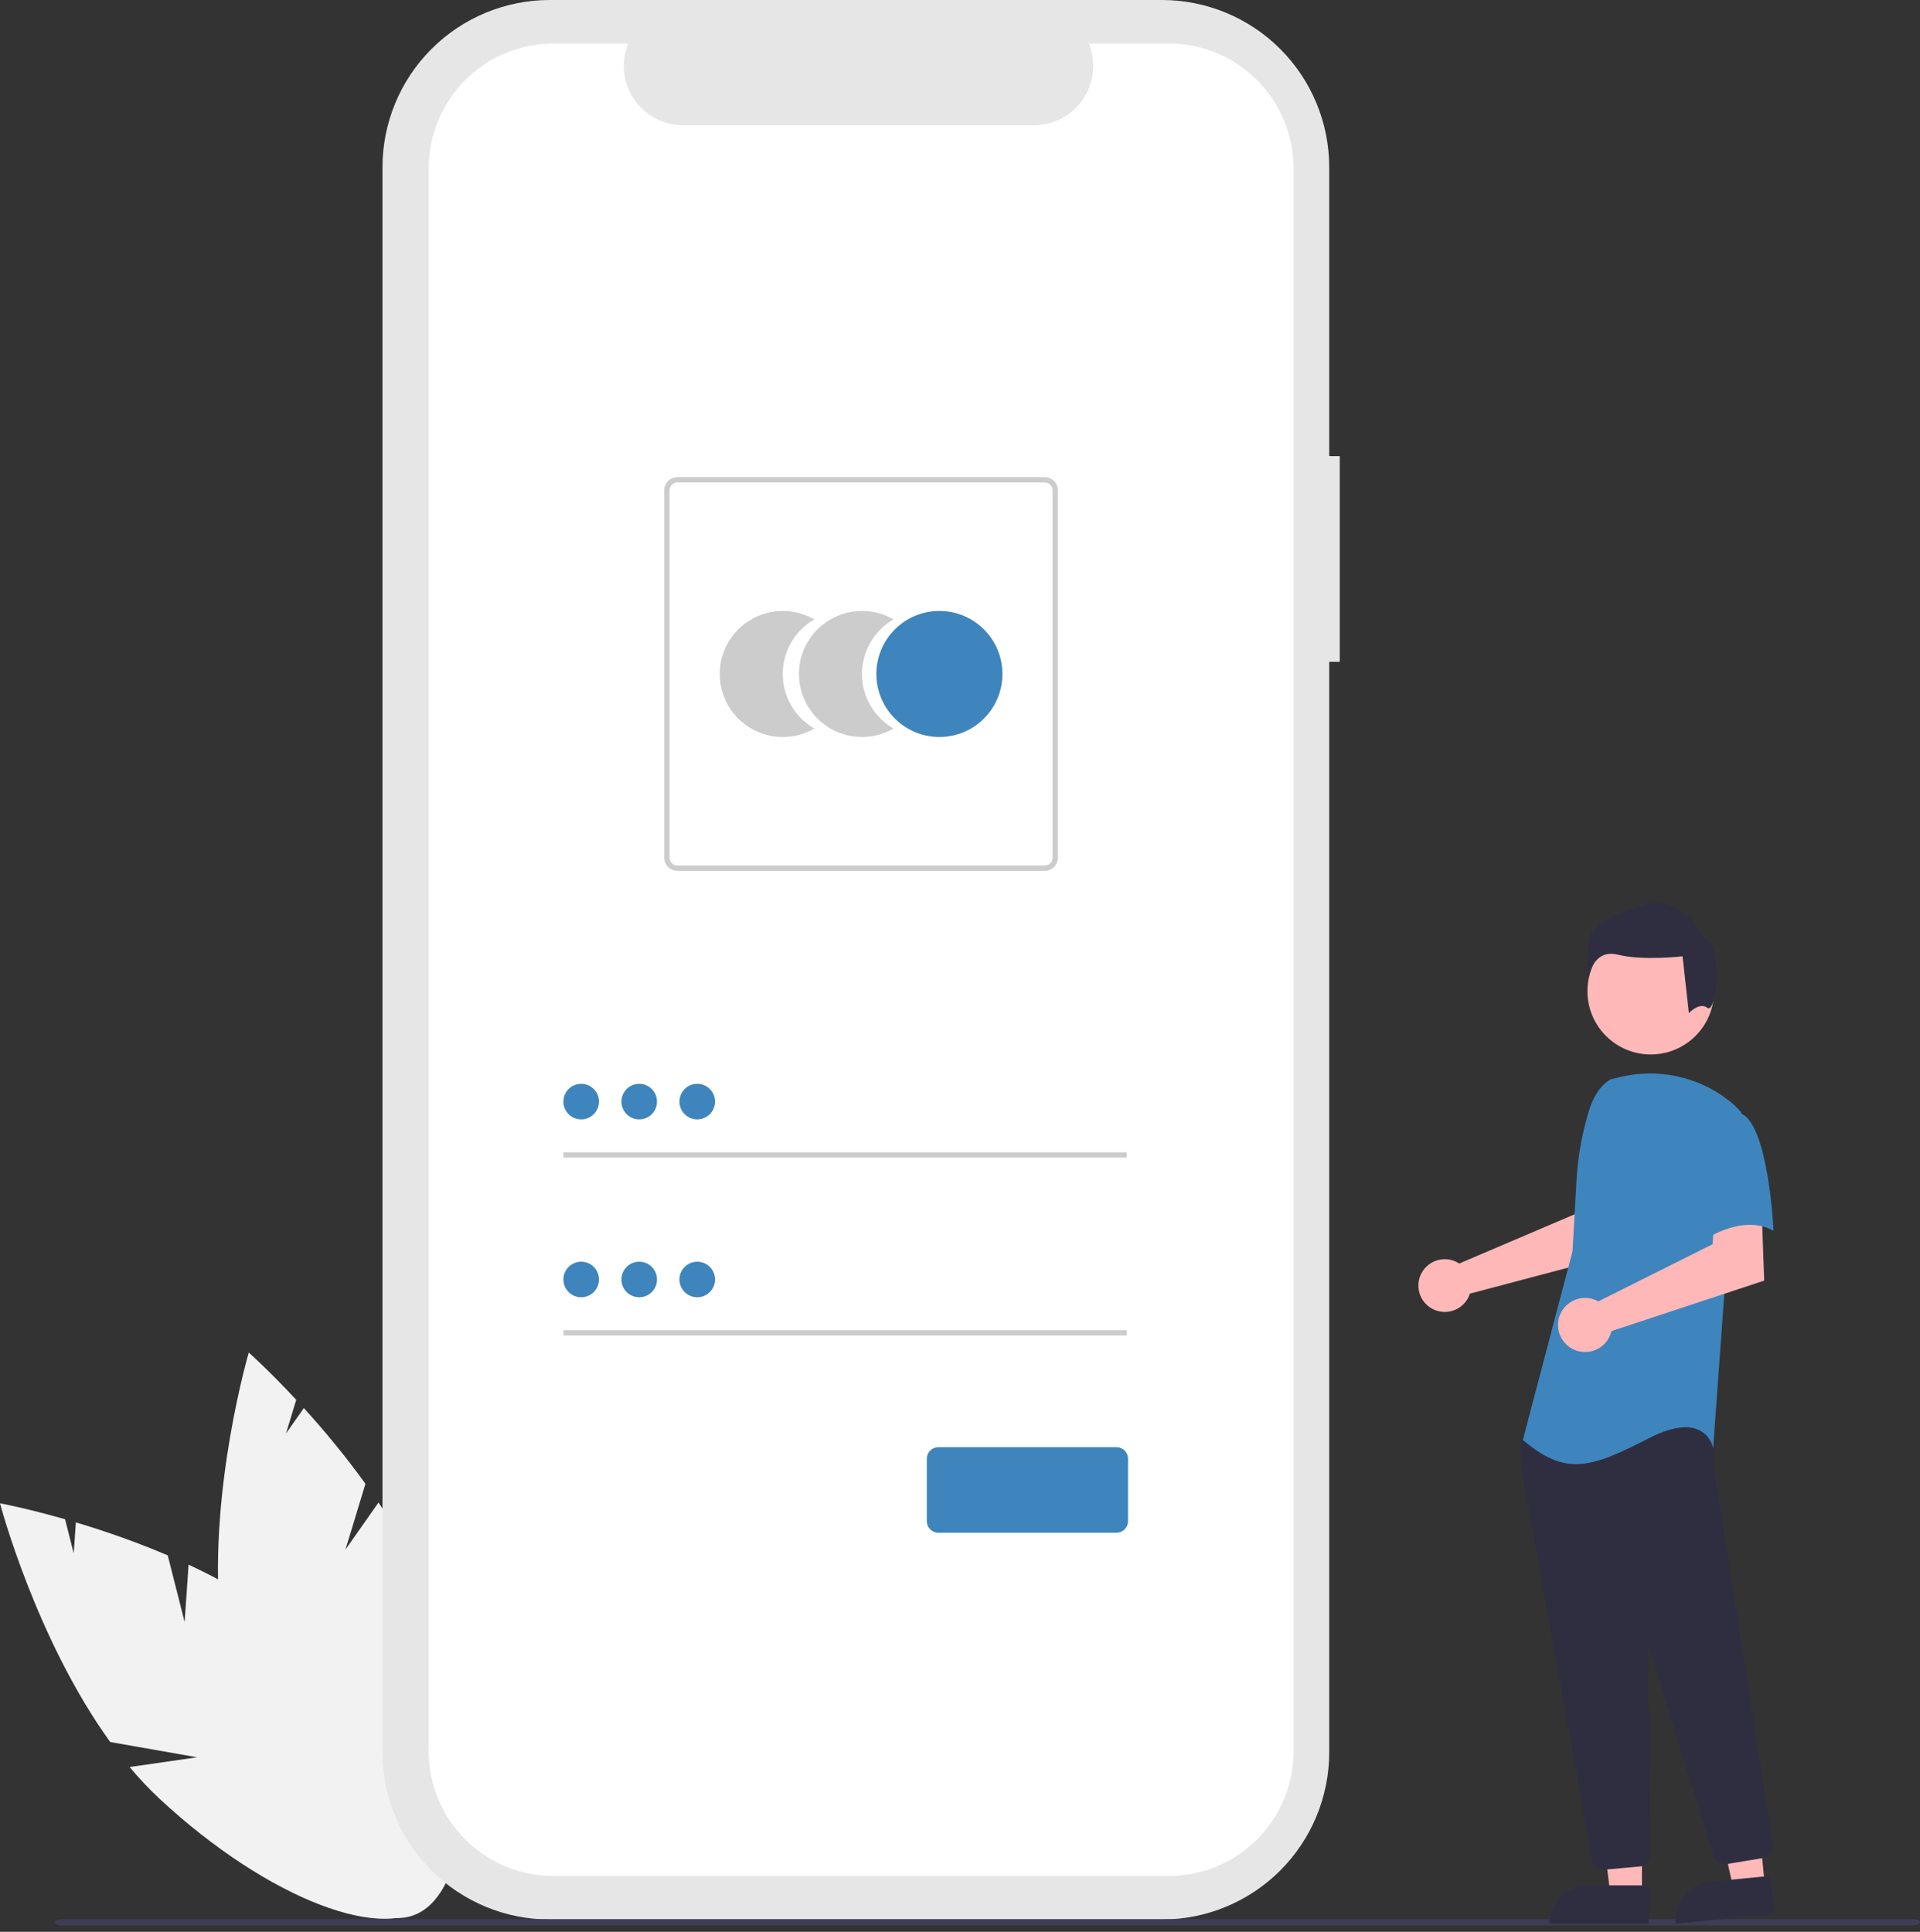 <svg width="159" height="160" viewBox="0 0 159 160" fill="none" xmlns="http://www.w3.org/2000/svg">
<rect x="0" y="0" width="159" height="160" fill="#333333" stroke="none"/>
<g clip-path="url(#clip0_1_144)">
<path d="M15.29 134.345L13.89 128.822C11.407 127.77 8.867 126.859 6.281 126.092L6.105 128.659L5.388 125.831C2.181 124.915 0 124.511 0 124.511C0 124.511 2.946 135.716 9.127 144.282L16.328 145.547L10.733 146.354C11.511 147.289 12.346 148.175 13.235 149.005C22.225 157.35 32.239 161.179 35.6 157.557C38.962 153.935 34.4 144.234 25.41 135.89C22.622 133.303 19.122 131.227 15.617 129.593L15.29 134.345Z" fill="#F2F2F2"/>
<path d="M28.608 128.345L30.264 122.894C28.683 120.71 26.979 118.617 25.162 116.624L23.684 118.73L24.532 115.939C22.26 113.498 20.602 112.025 20.602 112.025C20.602 112.025 17.332 123.139 18.195 133.667L23.705 138.472L18.498 136.271C18.681 137.474 18.938 138.664 19.27 139.834C22.652 151.625 29.245 160.079 33.995 158.716C38.745 157.353 39.854 146.69 36.472 134.9C35.423 131.244 33.499 127.657 31.344 124.447L28.608 128.345Z" fill="#F2F2F2"/>
<path d="M110.949 37.78H110.076V13.85C110.076 12.031 109.718 10.23 109.022 8.55C108.326 6.87 107.305 5.343 106.019 4.057C104.733 2.771 103.206 1.75 101.526 1.054C99.845 0.358 98.044 0 96.225 0H45.526C41.852 0 38.33 1.459 35.732 4.057C33.135 6.654 31.675 10.177 31.675 13.85V145.132C31.675 146.951 32.034 148.752 32.73 150.432C33.426 152.113 34.446 153.64 35.732 154.926C37.018 156.212 38.545 157.232 40.225 157.928C41.906 158.624 43.707 158.982 45.526 158.982H96.225C99.899 158.982 103.422 157.523 106.019 154.926C108.616 152.328 110.076 148.805 110.076 145.132V54.813H110.949L110.949 37.78Z" fill="#E6E6E6"/>
<path d="M96.784 3.602H90.167C90.471 4.349 90.587 5.158 90.505 5.96C90.423 6.762 90.144 7.531 89.695 8.2C89.246 8.868 88.638 9.416 87.927 9.795C87.216 10.174 86.422 10.372 85.616 10.372H56.571C55.765 10.372 54.972 10.174 54.261 9.795C53.55 9.416 52.942 8.868 52.493 8.199C52.043 7.531 51.765 6.761 51.683 5.96C51.601 5.158 51.717 4.349 52.021 3.602H45.84C43.097 3.602 40.466 4.692 38.526 6.632C36.587 8.572 35.497 11.203 35.497 13.946V145.037C35.497 147.78 36.587 150.411 38.526 152.351C40.466 154.291 43.097 155.38 45.84 155.38H96.784C99.527 155.38 102.158 154.291 104.098 152.351C106.038 150.411 107.127 147.78 107.127 145.037V13.946C107.127 11.202 106.038 8.572 104.098 6.632C102.158 4.692 99.527 3.602 96.784 3.602Z" fill="white"/>
<path d="M64.821 55.822C64.821 54.906 65.062 54.006 65.52 53.212C65.979 52.419 66.638 51.76 67.432 51.302C66.638 50.844 65.738 50.603 64.822 50.603C63.906 50.602 63.005 50.844 62.212 51.302C61.419 51.76 60.76 52.419 60.301 53.212C59.843 54.005 59.602 54.906 59.602 55.822C59.602 56.738 59.843 57.638 60.301 58.432C60.76 59.225 61.419 59.884 62.212 60.342C63.005 60.8 63.906 61.041 64.822 61.041C65.738 61.041 66.638 60.8 67.432 60.342C66.638 59.884 65.979 59.225 65.52 58.432C65.062 57.639 64.821 56.738 64.821 55.822Z" fill="#CCCCCC"/>
<path d="M71.382 55.822C71.382 54.906 71.623 54.006 72.081 53.212C72.54 52.419 73.199 51.76 73.993 51.302C73.199 50.844 72.299 50.603 71.383 50.603C70.467 50.602 69.567 50.844 68.773 51.302C67.98 51.76 67.321 52.419 66.863 53.212C66.404 54.005 66.163 54.906 66.163 55.822C66.163 56.738 66.404 57.638 66.863 58.432C67.321 59.225 67.98 59.884 68.773 60.342C69.567 60.8 70.467 61.041 71.383 61.041C72.299 61.041 73.199 60.8 73.993 60.342C73.199 59.884 72.54 59.225 72.082 58.432C71.623 57.639 71.382 56.738 71.382 55.822Z" fill="#CCCCCC"/>
<path d="M77.794 61.041C80.677 61.041 83.014 58.704 83.014 55.822C83.014 52.939 80.677 50.603 77.794 50.603C74.912 50.603 72.575 52.939 72.575 55.822C72.575 58.704 74.912 61.041 77.794 61.041Z" fill="#3E85BD"/>
<path d="M86.517 72.124H56.098C55.809 72.123 55.531 72.008 55.326 71.803C55.121 71.599 55.006 71.321 55.006 71.031V40.612C55.006 40.323 55.121 40.045 55.326 39.84C55.531 39.636 55.809 39.52 56.098 39.52H86.517C86.807 39.52 87.084 39.636 87.289 39.84C87.494 40.045 87.609 40.323 87.609 40.612V71.031C87.609 71.321 87.494 71.599 87.289 71.803C87.084 72.008 86.807 72.123 86.517 72.124ZM56.098 39.957C55.924 39.957 55.758 40.026 55.635 40.149C55.512 40.272 55.443 40.439 55.443 40.612V71.031C55.443 71.205 55.512 71.372 55.635 71.495C55.758 71.618 55.924 71.687 56.098 71.687H86.517C86.691 71.687 86.857 71.618 86.98 71.495C87.103 71.372 87.172 71.205 87.172 71.031V40.612C87.172 40.439 87.103 40.272 86.98 40.149C86.857 40.026 86.691 39.957 86.517 39.957H56.098Z" fill="#CCCCCC"/>
<path d="M93.309 95.441H46.656V95.878H93.309V95.441Z" fill="#CCCCCC"/>
<path d="M48.129 92.713C48.943 92.713 49.603 92.054 49.603 91.24C49.603 90.426 48.943 89.767 48.129 89.767C47.316 89.767 46.656 90.426 46.656 91.24C46.656 92.054 47.316 92.713 48.129 92.713Z" fill="#3E85BD"/>
<path d="M93.309 110.174H46.656V110.611H93.309V110.174Z" fill="#CCCCCC"/>
<path d="M48.129 107.446C48.943 107.446 49.603 106.786 49.603 105.972C49.603 105.159 48.943 104.499 48.129 104.499C47.316 104.499 46.656 105.159 46.656 105.972C46.656 106.786 47.316 107.446 48.129 107.446Z" fill="#3E85BD"/>
<path d="M92.455 126.95H77.712C77.457 126.95 77.213 126.849 77.033 126.669C76.853 126.489 76.751 126.244 76.751 125.99V120.822C76.751 120.567 76.853 120.323 77.033 120.143C77.213 119.963 77.457 119.862 77.712 119.862H92.455C92.71 119.862 92.954 119.963 93.134 120.143C93.314 120.323 93.416 120.567 93.416 120.822V125.99C93.416 126.244 93.314 126.489 93.134 126.669C92.954 126.849 92.71 126.95 92.455 126.95Z" fill="#3E85BD"/>
<path d="M52.935 92.713C53.749 92.713 54.408 92.054 54.408 91.24C54.408 90.426 53.749 89.767 52.935 89.767C52.121 89.767 51.462 90.426 51.462 91.24C51.462 92.054 52.121 92.713 52.935 92.713Z" fill="#3E85BD"/>
<path d="M57.741 92.713C58.554 92.713 59.214 92.054 59.214 91.24C59.214 90.426 58.554 89.767 57.741 89.767C56.927 89.767 56.267 90.426 56.267 91.24C56.267 92.054 56.927 92.713 57.741 92.713Z" fill="#3E85BD"/>
<path d="M52.935 107.446C53.749 107.446 54.408 106.786 54.408 105.972C54.408 105.159 53.749 104.499 52.935 104.499C52.121 104.499 51.462 105.159 51.462 105.972C51.462 106.786 52.121 107.446 52.935 107.446Z" fill="#3E85BD"/>
<path d="M57.741 107.446C58.554 107.446 59.214 106.786 59.214 105.972C59.214 105.159 58.554 104.499 57.741 104.499C56.927 104.499 56.267 105.159 56.267 105.972C56.267 106.786 56.927 107.446 57.741 107.446Z" fill="#3E85BD"/>
<path d="M158.406 159.476H5.14C4.812 159.476 4.547 159.36 4.547 159.216C4.547 159.073 4.812 158.956 5.14 158.956H158.406C158.734 158.956 159 159.072 159 159.216C159 159.36 158.734 159.476 158.406 159.476Z" fill="#3F3D56"/>
<path d="M120.54 104.484C120.644 104.532 120.745 104.588 120.841 104.652L130.415 100.566L130.757 98.044L134.583 98.02L134.357 103.805L121.719 107.147C121.693 107.235 121.661 107.321 121.624 107.405C121.441 107.795 121.147 108.122 120.779 108.345C120.411 108.569 119.985 108.678 119.555 108.66C119.125 108.643 118.71 108.498 118.361 108.245C118.013 107.992 117.747 107.642 117.597 107.238C117.448 106.834 117.42 106.395 117.519 105.976C117.618 105.557 117.838 105.177 118.153 104.883C118.467 104.588 118.861 104.394 119.286 104.323C119.711 104.252 120.147 104.308 120.54 104.484Z" fill="#FFB8B8"/>
<path d="M135.974 156.902H133.357L132.112 146.808L135.974 146.808L135.974 156.902Z" fill="#FFB8B8"/>
<path d="M131.487 156.154H136.534V159.332H128.309C128.309 158.489 128.644 157.681 129.24 157.085C129.836 156.489 130.644 156.154 131.487 156.154Z" fill="#2F2E41"/>
<path d="M146.152 156.163L143.547 156.419L141.319 146.496L145.162 146.117L146.152 156.163Z" fill="#FFB8B8"/>
<path d="M141.614 155.858L146.637 155.363L146.948 158.526L138.763 159.332C138.722 158.917 138.763 158.498 138.884 158.098C139.006 157.699 139.204 157.327 139.469 157.005C139.734 156.682 140.059 156.415 140.427 156.218C140.795 156.021 141.199 155.899 141.614 155.858Z" fill="#2F2E41"/>
<path d="M136.702 87.336C139.598 87.336 141.945 84.989 141.945 82.093C141.945 79.198 139.598 76.85 136.702 76.85C133.807 76.85 131.459 79.198 131.459 82.093C131.459 84.989 133.807 87.336 136.702 87.336Z" fill="#FFB8B8"/>
<path d="M132.772 154.861C132.547 154.862 132.329 154.783 132.157 154.638C131.984 154.494 131.868 154.293 131.829 154.072C130.475 146.552 126.047 121.965 125.941 121.284C125.939 121.269 125.938 121.253 125.938 121.237V119.404C125.938 119.337 125.959 119.272 125.997 119.218L126.582 118.398C126.61 118.359 126.647 118.326 126.689 118.303C126.731 118.28 126.778 118.267 126.827 118.265C130.161 118.109 141.083 117.65 141.61 118.31C142.14 118.972 141.953 120.979 141.91 121.375L141.912 121.416L146.819 152.795C146.857 153.045 146.796 153.3 146.647 153.506C146.499 153.711 146.276 153.849 146.026 153.891L142.961 154.396C142.733 154.432 142.499 154.386 142.302 154.265C142.105 154.144 141.959 153.956 141.888 153.736C140.941 150.707 137.762 140.518 136.661 136.576C136.654 136.551 136.638 136.529 136.617 136.515C136.595 136.501 136.569 136.495 136.543 136.499C136.517 136.502 136.494 136.515 136.477 136.535C136.46 136.554 136.451 136.579 136.452 136.605C136.507 140.364 136.64 149.952 136.685 153.264L136.69 153.62C136.692 153.862 136.604 154.095 136.442 154.275C136.28 154.454 136.057 154.566 135.817 154.589L132.862 154.857C132.832 154.86 132.802 154.861 132.772 154.861Z" fill="#2F2E41"/>
<path d="M133.375 89.398C132.46 89.942 131.912 90.941 131.598 91.958C131.016 93.841 130.666 95.788 130.556 97.756L130.223 103.648L126.113 119.267C129.676 122.281 131.731 121.596 136.526 119.131C141.322 116.665 141.87 119.953 141.87 119.953L142.829 106.663L144.199 92.14C143.891 91.77 143.543 91.435 143.161 91.142C141.895 90.157 140.421 89.473 138.852 89.14C137.282 88.808 135.658 88.836 134.101 89.222L133.375 89.398Z" fill="#3E85BD"/>
<path d="M132.04 107.638C132.15 107.68 132.257 107.73 132.36 107.789L141.827 103.05L141.984 100.483L145.889 100.214L146.098 106.066L133.447 110.249C133.344 110.693 133.108 111.094 132.771 111.399C132.434 111.705 132.012 111.901 131.562 111.962C131.111 112.022 130.652 111.943 130.247 111.736C129.841 111.53 129.509 111.204 129.293 110.804C129.077 110.403 128.988 109.947 129.038 109.494C129.088 109.042 129.275 108.616 129.573 108.272C129.871 107.929 130.267 107.684 130.707 107.571C131.148 107.457 131.613 107.481 132.04 107.638Z" fill="#FFB8B8"/>
<path d="M144.13 92.207C146.459 93.029 146.87 101.935 146.87 101.935C144.13 100.428 140.841 102.894 140.841 102.894C140.841 102.894 140.156 100.565 139.334 97.551C139.086 96.703 139.056 95.806 139.248 94.944C139.439 94.081 139.846 93.281 140.43 92.618C140.43 92.618 141.801 91.384 144.13 92.207Z" fill="#3E85BD"/>
<path d="M141.403 83.48C140.75 82.957 139.859 83.907 139.859 83.907L139.336 79.204C139.336 79.204 136.07 79.595 133.98 79.073C131.889 78.551 131.563 80.968 131.563 80.968C131.455 79.992 131.433 79.008 131.497 78.028C131.628 76.852 133.326 75.676 136.331 74.892C139.336 74.108 140.904 77.505 140.904 77.505C142.995 78.55 142.057 84.002 141.403 83.48Z" fill="#2F2E41"/>
</g>
<defs>
<clipPath id="clip0_1_144">
<rect width="159" height="159.476" fill="white"/>
</clipPath>
</defs>
</svg>
